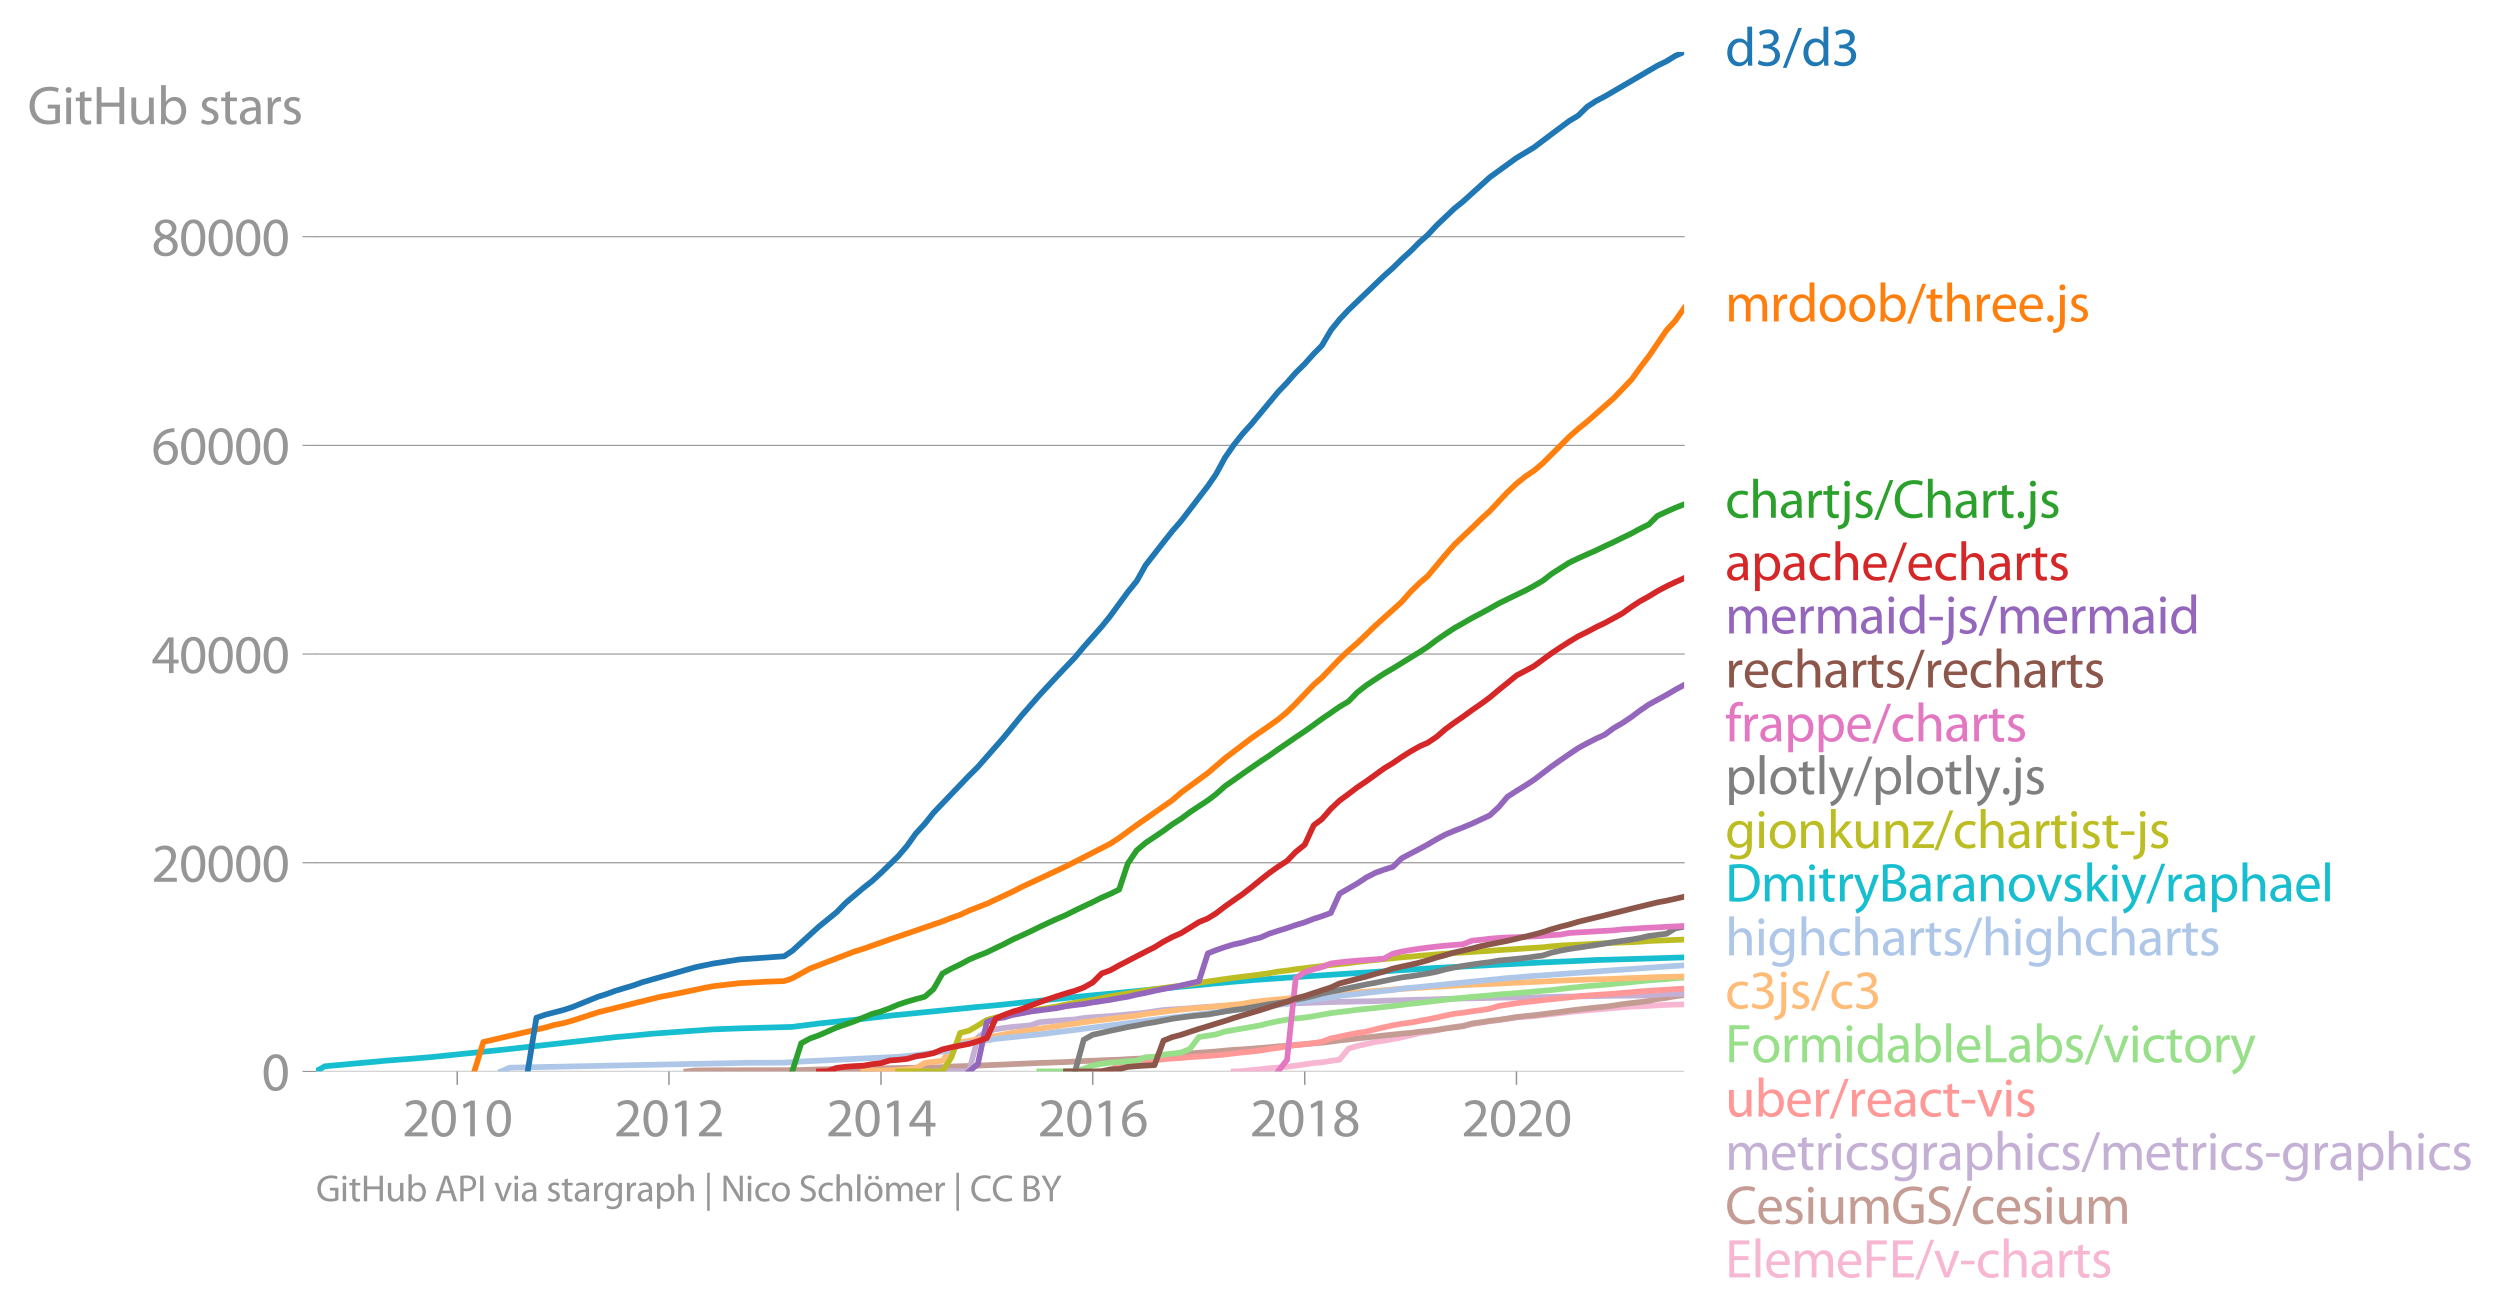 <svg xmlns:xlink="http://www.w3.org/1999/xlink" width="870.081" height="457.881" viewBox="0 0 652.56 343.41" xmlns="http://www.w3.org/2000/svg"><defs><style>*{stroke-linejoin:round;stroke-linecap:butt}</style></defs><g id="figure_1"><path d="M0 343.41h652.56V0H0v343.41z" style="fill:none" id="patch_1"/><g id="axes_1"><path d="M82.476 279.668h357.12V13.556H82.476v266.112z" style="fill:none" id="patch_2"/><g id="matplotlib.axis_1"><g id="xtick_1"><g id="line2d_1"><defs><path id="m90c7b25543" d="M0 0v3.5" style="stroke:#969696;stroke-width:.4"/></defs><use xlink:href="#m90c7b25543" x="119.347" y="279.668" style="fill:#969696;stroke:#969696;stroke-width:.4"/></g><g style="fill:#969696" transform="matrix(.14 0 0 -.14 104.983 296.608)" id="text_1"><defs><path id="MyriadPro-Regular-32" d="M2944 0v467H1075v13l333 307c877 845 1434 1466 1434 2234 0 595-378 1209-1274 1209-480 0-890-179-1178-422l180-397c192 160 505 352 883 352 621 0 825-390 825-813-6-627-486-1164-1548-2176L288 346V0h2656z" transform="scale(.016)"/><path id="MyriadPro-Regular-30" d="M1677 4230c-845 0-1447-768-1447-2163C243 691 794-70 1606-70c922 0 1447 780 1447 2195 0 1325-499 2105-1376 2105zm-32-435c582 0 845-672 845-1696 0-1062-276-1734-852-1734-512 0-844 614-844 1696 0 1133 358 1734 851 1734z" transform="scale(.016)"/><path id="MyriadPro-Regular-31" d="M1510 0h544v4160h-480l-908-486 108-429 724 390h12V0z" transform="scale(.016)"/></defs><use xlink:href="#MyriadPro-Regular-32"/><use xlink:href="#MyriadPro-Regular-30" x="51.3"/><use xlink:href="#MyriadPro-Regular-31" x="102.6"/><use xlink:href="#MyriadPro-Regular-30" x="153.9"/></g></g><g id="xtick_2"><use xlink:href="#m90c7b25543" x="174.614" y="279.668" style="fill:#969696;stroke:#969696;stroke-width:.4" id="line2d_2"/><g style="fill:#969696" transform="matrix(.14 0 0 -.14 160.251 296.608)" id="text_2"><use xlink:href="#MyriadPro-Regular-32"/><use xlink:href="#MyriadPro-Regular-30" x="51.3"/><use xlink:href="#MyriadPro-Regular-31" x="102.6"/><use xlink:href="#MyriadPro-Regular-32" x="153.9"/></g></g><g id="xtick_3"><use xlink:href="#m90c7b25543" x="229.958" y="279.668" style="fill:#969696;stroke:#969696;stroke-width:.4" id="line2d_3"/><g style="fill:#969696" transform="matrix(.14 0 0 -.14 215.595 296.608)" id="text_3"><defs><path id="MyriadPro-Regular-34" d="M2560 0v1133h582v441h-582v2586h-608L96 1504v-371h1933V0h531zM666 1574v13l1017 1415c115 192 218 371 346 614h19c-13-218-19-435-19-653V1574H666z" transform="scale(.016)"/></defs><use xlink:href="#MyriadPro-Regular-32"/><use xlink:href="#MyriadPro-Regular-30" x="51.3"/><use xlink:href="#MyriadPro-Regular-31" x="102.6"/><use xlink:href="#MyriadPro-Regular-34" x="153.9"/></g></g><g id="xtick_4"><use xlink:href="#m90c7b25543" x="285.225" y="279.668" style="fill:#969696;stroke:#969696;stroke-width:.4" id="line2d_4"/><g style="fill:#969696" transform="matrix(.14 0 0 -.14 270.862 296.608)" id="text_4"><defs><path id="MyriadPro-Regular-36" d="M2662 4224c-102 0-243-6-409-32-525-64-986-275-1331-614-410-410-704-1056-704-1876C218 621 800-70 1690-70c864 0 1382 704 1382 1465 0 813-518 1344-1254 1344-461 0-807-217-1005-480h-19c96 685 563 1331 1446 1479 160 25 307 32 422 25v461zM1690 365c-589 0-903 505-916 1190 0 103 26 186 64 250 154 301 468 512 807 512 518 0 857-359 857-954s-326-998-806-998h-6z" transform="scale(.016)"/></defs><use xlink:href="#MyriadPro-Regular-32"/><use xlink:href="#MyriadPro-Regular-30" x="51.3"/><use xlink:href="#MyriadPro-Regular-31" x="102.6"/><use xlink:href="#MyriadPro-Regular-36" x="153.9"/></g></g><g id="xtick_5"><use xlink:href="#m90c7b25543" x="340.569" y="279.668" style="fill:#969696;stroke:#969696;stroke-width:.4" id="line2d_5"/><g style="fill:#969696" transform="matrix(.14 0 0 -.14 326.206 296.608)" id="text_5"><defs><path id="MyriadPro-Regular-38" d="M1062 2170c-512-218-825-589-825-1114C237 448 762-70 1632-70c794 0 1414 486 1414 1209 0 506-320 871-838 1075v20c512 243 685 620 685 972 0 519-403 1024-1210 1024-729 0-1286-448-1286-1107 0-358 198-717 659-934l6-19zm583-1831c-531 0-851 371-832 794 0 397 262 717 749 857 563-160 915-403 915-908 0-423-327-743-832-743zm6 3488c506 0 704-345 704-678 0-378-275-634-633-755-480 128-794 352-794 768 0 358 256 665 723 665z" transform="scale(.016)"/></defs><use xlink:href="#MyriadPro-Regular-32"/><use xlink:href="#MyriadPro-Regular-30" x="51.3"/><use xlink:href="#MyriadPro-Regular-31" x="102.6"/><use xlink:href="#MyriadPro-Regular-38" x="153.9"/></g></g><g id="xtick_6"><use xlink:href="#m90c7b25543" x="395.836" y="279.668" style="fill:#969696;stroke:#969696;stroke-width:.4" id="line2d_6"/><g style="fill:#969696" transform="matrix(.14 0 0 -.14 381.473 296.608)" id="text_6"><use xlink:href="#MyriadPro-Regular-32"/><use xlink:href="#MyriadPro-Regular-30" x="51.3"/><use xlink:href="#MyriadPro-Regular-32" x="102.6"/><use xlink:href="#MyriadPro-Regular-30" x="153.9"/></g></g></g><g id="matplotlib.axis_2"><g id="ytick_1"><path d="M82.476 279.668h357.12" clip-path="url(#p03400a8643)" style="fill:none;stroke:#969696;stroke-width:.3;stroke-linecap:square" id="line2d_7"/><g id="line2d_8"><defs><path id="m9b022001b5" d="M0 0h-3.5" style="stroke:#969696;stroke-width:.3"/></defs><use xlink:href="#m9b022001b5" x="82.476" y="279.668" style="fill:#969696;stroke:#969696;stroke-width:.3"/></g><use xlink:href="#MyriadPro-Regular-30" style="fill:#969696" transform="matrix(.14 0 0 -.14 68.295 284.638)" id="text_7"/></g><g id="ytick_2"><path d="M82.476 225.195h357.12" clip-path="url(#p03400a8643)" style="fill:none;stroke:#969696;stroke-width:.3;stroke-linecap:square" id="line2d_9"/><use xlink:href="#m9b022001b5" x="82.476" y="225.195" style="fill:#969696;stroke:#969696;stroke-width:.3" id="line2d_10"/><g style="fill:#969696" transform="matrix(.14 0 0 -.14 39.568 230.165)" id="text_8"><use xlink:href="#MyriadPro-Regular-32"/><use xlink:href="#MyriadPro-Regular-30" x="51.3"/><use xlink:href="#MyriadPro-Regular-30" x="102.6"/><use xlink:href="#MyriadPro-Regular-30" x="153.9"/><use xlink:href="#MyriadPro-Regular-30" x="205.2"/></g></g><g id="ytick_3"><path d="M82.476 170.723h357.12" clip-path="url(#p03400a8643)" style="fill:none;stroke:#969696;stroke-width:.3;stroke-linecap:square" id="line2d_11"/><use xlink:href="#m9b022001b5" x="82.476" y="170.723" style="fill:#969696;stroke:#969696;stroke-width:.3" id="line2d_12"/><g style="fill:#969696" transform="matrix(.14 0 0 -.14 39.568 175.693)" id="text_9"><use xlink:href="#MyriadPro-Regular-34"/><use xlink:href="#MyriadPro-Regular-30" x="51.3"/><use xlink:href="#MyriadPro-Regular-30" x="102.6"/><use xlink:href="#MyriadPro-Regular-30" x="153.9"/><use xlink:href="#MyriadPro-Regular-30" x="205.2"/></g></g><g id="ytick_4"><path d="M82.476 116.25h357.12" clip-path="url(#p03400a8643)" style="fill:none;stroke:#969696;stroke-width:.3;stroke-linecap:square" id="line2d_13"/><use xlink:href="#m9b022001b5" x="82.476" y="116.25" style="fill:#969696;stroke:#969696;stroke-width:.3" id="line2d_14"/><g style="fill:#969696" transform="matrix(.14 0 0 -.14 39.568 121.22)" id="text_10"><use xlink:href="#MyriadPro-Regular-36"/><use xlink:href="#MyriadPro-Regular-30" x="51.3"/><use xlink:href="#MyriadPro-Regular-30" x="102.6"/><use xlink:href="#MyriadPro-Regular-30" x="153.9"/><use xlink:href="#MyriadPro-Regular-30" x="205.2"/></g></g><g id="ytick_5"><path d="M82.476 61.778h357.12" clip-path="url(#p03400a8643)" style="fill:none;stroke:#969696;stroke-width:.3;stroke-linecap:square" id="line2d_15"/><use xlink:href="#m9b022001b5" x="82.476" y="61.778" style="fill:#969696;stroke:#969696;stroke-width:.3" id="line2d_16"/><g style="fill:#969696" transform="matrix(.14 0 0 -.14 39.568 66.748)" id="text_11"><use xlink:href="#MyriadPro-Regular-38"/><use xlink:href="#MyriadPro-Regular-30" x="51.3"/><use xlink:href="#MyriadPro-Regular-30" x="102.6"/><use xlink:href="#MyriadPro-Regular-30" x="153.9"/><use xlink:href="#MyriadPro-Regular-30" x="205.2"/></g></g><g style="fill:#969696" transform="matrix(.14 0 0 -.14 7.2 32.395)" id="text_12"><defs><path id="MyriadPro-Regular-47" d="M3770 2266H2349v-448h877V531c-128-64-378-115-743-115-1005 0-1664 646-1664 1741 0 1081 685 1734 1735 1734 435 0 723-83 953-185l135 454c-186 90-576 198-1076 198-1446 0-2329-940-2336-2227 0-672 231-1248 602-1606 422-403 960-570 1613-570 582 0 1075 147 1325 237v2074z" transform="scale(.016)"/><path id="MyriadPro-Regular-69" d="M1030 0v3098H467V0h563zM749 4320c-205 0-352-154-352-352 0-192 141-346 339-346 224 0 365 154 358 346 0 198-134 352-345 352z" transform="scale(.016)"/><path id="MyriadPro-Regular-74" d="M595 3667v-569H115v-429h480V979c0-365 58-640 218-806C947 19 1158-70 1421-70c217 0 390 38 499 83l-26 422c-83-25-172-38-326-38-314 0-422 217-422 601v1671h806v429h-806v742l-551-173z" transform="scale(.016)"/><path id="MyriadPro-Regular-48" d="M486 4314V0h557v2022h2087V0h563v4314h-563V2509H1043v1805H486z" transform="scale(.016)"/><path id="MyriadPro-Regular-75" d="M3059 3098h-563V1197c0-103-19-205-51-288-103-250-365-512-743-512-512 0-691 397-691 985v1716H448V1286C448 198 1030-70 1517-70c550 0 877 326 1024 576h13l32-506h499c-19 243-26 525-26 845v2253z" transform="scale(.016)"/><path id="MyriadPro-Regular-62" d="M467 800c0-275-13-589-25-800h486l26 512h19c230-410 589-582 1037-582 691 0 1388 550 1388 1657 7 941-537 1581-1305 1581-499 0-858-224-1056-570h-13v1946H467V800zm557 998c0 90 19 167 32 231 115 429 474 691 858 691 601 0 921-531 921-1152 0-710-352-1190-941-1190-409 0-736 268-844 659-13 64-26 134-26 205v556z" transform="scale(.016)"/><path id="MyriadPro-Regular-73" d="M250 147C467 19 781-70 1120-70c736 0 1158 390 1158 934 0 461-275 730-812 934-404 154-589 269-589 525 0 231 185 423 518 423 288 0 512-103 634-180l141 410c-173 102-448 192-762 192-666 0-1069-410-1069-909 0-371 263-678 819-877 416-153 576-300 576-569 0-256-192-461-601-461-282 0-576 115-743 224L250 147z" transform="scale(.016)"/><path id="MyriadPro-Regular-61" d="M2643 1901c0 621-230 1267-1177 1267-391 0-762-109-1018-275l128-371c218 140 518 230 806 230 634 0 704-461 704-717v-64C890 1978 224 1568 224 819c0-448 320-889 947-889 442 0 775 217 947 460h20l44-390h512c-38 211-51 474-51 742v1159zm-544-858c0-57-13-121-32-179-89-262-345-518-749-518-288 0-531 172-531 537 0 602 698 711 1312 698v-538z" transform="scale(.016)"/><path id="MyriadPro-Regular-72" d="M467 0h557v1651c0 96 13 186 26 263 76 422 358 723 755 723 77 0 134-7 192-19v531c-51 13-96 19-160 19-378 0-717-262-858-678h-25l-20 608H442c19-288 25-602 25-967V0z" transform="scale(.016)"/></defs><use xlink:href="#MyriadPro-Regular-47"/><use xlink:href="#MyriadPro-Regular-69" x="64.6"/><use xlink:href="#MyriadPro-Regular-74" x="88"/><use xlink:href="#MyriadPro-Regular-48" x="121.1"/><use xlink:href="#MyriadPro-Regular-75" x="186.3"/><use xlink:href="#MyriadPro-Regular-62" x="241.4"/><use xlink:href="#MyriadPro-Regular-20" x="298.3"/><use xlink:href="#MyriadPro-Regular-73" x="319.5"/><use xlink:href="#MyriadPro-Regular-74" x="359.1"/><use xlink:href="#MyriadPro-Regular-61" x="392.2"/><use xlink:href="#MyriadPro-Regular-72" x="440.4"/><use xlink:href="#MyriadPro-Regular-73" x="473.1"/></g></g><path d="m322.02 279.668 2.347-.082 2.271-.275 2.347-.19 2.347-.292 2.271-.169 2.347-.218 2.272-.283 2.347-.338 2.347-.351 2.12-.177 2.347-.373 2.27-.327 2.348-2.876 2.271-.684 2.347-.52 2.347-.52 2.271-.352 2.347-.425 2.272-.44 2.347-.527 2.347-.585 2.12-.3 2.346-.422 2.272-.466 2.347-.422 2.27-.313 2.348-.403 2.347-.425 2.271-.33 2.347-.33 2.271-.334 2.347-.354 2.347-.177 2.196-.142 2.347-.272 2.271-.27 2.347-.261 2.271-.27 2.347-.223 2.347-.23 2.272-.203 2.347-.2 2.27-.19 2.348-.199 2.347-.177 2.12-.065 2.347-.133 2.271-.134 2.347-.123 2.271-.07 2.347-.068" clip-path="url(#p03400a8643)" style="fill:none;stroke:#f7b6d2;stroke-width:1.5;stroke-linecap:square" id="line2d_17"/><path d="m179.157 279.668 2.347-.245 2.271-.022 2.347-.022 2.271-.014 2.347-.002 2.347-.003 2.272-.005 2.347-.006h6.965l2.12-.014 2.347-.03 2.27-.073 2.348-.082 2.271-.051 2.347-.047 2.347-.03 2.271-.035 2.347-.055 2.272-.032 2.347-.041 2.347-.033 2.12-.035 2.346-.057 2.272-.025 2.347-.035 2.271-.052 2.347-.063 2.347-.166 2.271-.076 2.347-.08 2.272-.08 2.346-.107 2.347-.093 2.12-.09 2.347-.117 2.272-.09 2.347-.111 2.27-.087 2.348-.077 2.347-.095 2.271-.079 2.347-.125 2.271-.136 2.347-.068 2.347-.118 2.196-.087 2.347-.076 2.271-.144 2.347-.112 2.271-.12 2.347-.109 2.347-.114 2.272-.766 2.347-.152 2.27-.112 2.348-.185 2.347-.16 2.12-.164 2.347-.229 2.271-.193 2.347-.136 2.271-.172 2.347-.188 2.347-.19 2.271-.227 2.347-.166 2.272-.193 2.347-.226 2.347-.204 2.12-.161 2.347-.297 2.27-.308 2.348-.24 2.271-.275 2.347-.247 2.347-.262 2.271-.264 2.347-.223 2.272-.256 2.347-.186 2.347-.324 2.12-.201 2.346-.284 2.272-.365 2.347-.275 2.27-.31 2.348-.716 2.347-.303 2.271-.376 2.347-.253 2.271-.349 2.347-.378 2.347-.273 2.196-.204 2.347-.288 2.271-.3 2.347-.283 2.271-.327 2.347-.292 2.347-.27 2.272-.258 2.347-.22 2.27-.297 2.348-.368 2.347-.292 2.12-.231 2.347-.324 2.271-.488 2.347-.318 2.271-.404 2.347-.31" clip-path="url(#p03400a8643)" style="fill:none;stroke:#c49c94;stroke-width:1.5;stroke-linecap:square" id="line2d_18"/><path d="m239.043 279.668 2.347-.008 2.271-.003 2.347-.008 2.347-.047 2.271-.013 2.347-.014 2.272-8.756 2.346-1.73 2.347-.438 2.12-.335 2.347-.27 2.272-.201 2.347-.205 2.27-.806 2.348-.22 2.347-.175 2.271-.174 2.347-.164 2.271-.367 2.347-.215 2.347-.142 2.196-.16 2.347-.202 2.271-.232 2.347-.19 2.271-.276 2.347-.343 2.347-.327 2.272-.166 2.347-.133 2.27-.166 2.348-.205 2.347-.152 2.12-.117 2.347-.153 2.271-.095 2.347-.098 2.271-.12 2.347-.103 2.347-.071 2.271-.09 2.347-.044 2.272-.06 2.347-.068 2.347-.076 2.12-.079 2.347-.084 2.27-.055 2.348-.035 2.271-.063 2.347-.044 2.347-.04 2.271-.11 2.347-.076 2.272-.043 2.347-.096 2.347-.062 2.12-.038 2.346-.074 2.272-.098 2.347-.057 2.27-.055 2.348-.038 2.347-.043 2.271-.05 2.347-.06 2.271-.04 2.347-.022 2.347-.022 2.196-.021 2.347-.044 2.271-.07 2.347-.06 2.271-.025 2.347-.036 2.347-.043 2.272-.03 2.347-.052 2.27-.044 2.348-.021 2.347-.028 2.12-.021 2.347-.044 2.271-.177 2.347-.147 2.271-.02 2.347-.026" clip-path="url(#p03400a8643)" style="fill:none;stroke:#c5b0d5;stroke-width:1.5;stroke-linecap:square" id="line2d_19"/><g style="fill:#1f77b4" transform="matrix(.14 0 0 -.14 450.31 17.14)" id="text_13"><defs><path id="MyriadPro-Regular-64" d="M2579 4544V2694h-13c-140 250-460 474-934 474-755 0-1395-634-1389-1664C243 563 819-70 1568-70c506 0 883 262 1056 608h13l25-538h506c-19 211-26 525-26 800v3744h-563zm0-3245c0-89-6-166-25-243-103-422-448-672-826-672-608 0-915 518-915 1146 0 684 345 1196 928 1196 422 0 729-294 813-652 19-71 25-167 25-237v-538z" transform="scale(.016)"/><path id="MyriadPro-Regular-33" d="M269 211C474 77 883-70 1350-70c999 0 1517 582 1517 1248 0 582-416 966-928 1068v13c512 186 768 551 768 979 0 506-371 992-1190 992-448 0-871-160-1088-320l147-409c179 128 499 275 832 275 518 0 730-294 730-627 0-493-519-704-928-704H896v-423h314c544 0 1068-249 1075-832 6-345-218-806-941-806-390 0-762 160-922 262L269 211z" transform="scale(.016)"/><path id="MyriadPro-Regular-2f" d="m422-256 1792 4640h-435L-6-256h428z" transform="scale(.016)"/></defs><use xlink:href="#MyriadPro-Regular-64"/><use xlink:href="#MyriadPro-Regular-33" x="56.4"/><use xlink:href="#MyriadPro-Regular-2f" x="107.7"/><use xlink:href="#MyriadPro-Regular-64" x="142"/><use xlink:href="#MyriadPro-Regular-33" x="198.4"/></g><g style="fill:#ff7f0e" transform="matrix(.14 0 0 -.14 450.31 83.906)" id="text_14"><defs><path id="MyriadPro-Regular-6d" d="M467 0h551v1869c0 96 12 192 44 275 90 282 346 563 698 563 429 0 646-358 646-851V0h551v1914c0 102 19 204 45 281 96 275 345 512 665 512 455 0 672-358 672-953V0h551v1824c0 1075-608 1344-1018 1344-294 0-499-77-685-218-128-96-249-230-345-403h-13c-135 365-455 621-877 621-512 0-800-275-973-570h-19l-26 500H442c19-256 25-519 25-839V0z" transform="scale(.016)"/><path id="MyriadPro-Regular-6f" d="M1779 3168c-857 0-1536-608-1536-1645C243 544 890-70 1728-70c749 0 1542 499 1542 1644 0 948-601 1594-1491 1594zm-13-422c666 0 928-666 928-1191 0-697-403-1203-940-1203-551 0-941 512-941 1190 0 589 288 1204 953 1204z" transform="scale(.016)"/><path id="MyriadPro-Regular-68" d="M467 0h563v1869c0 109 7 192 39 269 102 307 390 563 755 563 531 0 717-423 717-922V0h563v1843c0 1069-666 1325-1082 1325-211 0-409-64-576-160-172-96-313-237-403-397h-13v1933H467V0z" transform="scale(.016)"/><path id="MyriadPro-Regular-65" d="M2957 1446c6 58 19 148 19 263 0 569-269 1459-1280 1459-902 0-1453-736-1453-1670C243 563 813-70 1766-70c493 0 832 108 1031 198l-96 403c-211-89-455-160-858-160-563 0-1049 314-1062 1075h2176zM787 1850c45 390 295 915 864 915 634 0 787-557 781-915H787z" transform="scale(.016)"/><path id="MyriadPro-Regular-2e" d="M710-70c237 0 384 172 384 403 0 237-153 403-377 403S333 570 333 333c0-231 153-403 371-403h6z" transform="scale(.016)"/><path id="MyriadPro-Regular-6a" d="M-230-1350c300 0 710 102 960 352 275 281 371 672 371 1273v2823H538V493c0-743-58-992-212-1165C192-819-32-890-288-909l58-441zM826 4320c-212 0-359-154-359-352 0-186 135-346 346-346 224 0 358 160 352 346 0 198-135 352-339 352z" transform="scale(.016)"/></defs><use xlink:href="#MyriadPro-Regular-6d"/><use xlink:href="#MyriadPro-Regular-72" x="83.4"/><use xlink:href="#MyriadPro-Regular-64" x="116.1"/><use xlink:href="#MyriadPro-Regular-6f" x="172.5"/><use xlink:href="#MyriadPro-Regular-6f" x="227.4"/><use xlink:href="#MyriadPro-Regular-62" x="282.3"/><use xlink:href="#MyriadPro-Regular-2f" x="339.2"/><use xlink:href="#MyriadPro-Regular-74" x="373.5"/><use xlink:href="#MyriadPro-Regular-68" x="406.6"/><use xlink:href="#MyriadPro-Regular-72" x="462.1"/><use xlink:href="#MyriadPro-Regular-65" x="494.8"/><use xlink:href="#MyriadPro-Regular-65" x="544.9"/><use xlink:href="#MyriadPro-Regular-2e" x="595"/><use xlink:href="#MyriadPro-Regular-6a" x="615.7"/><use xlink:href="#MyriadPro-Regular-73" x="640"/></g><g style="fill:#2ca02c" transform="matrix(.14 0 0 -.14 450.31 135.138)" id="text_15"><defs><path id="MyriadPro-Regular-63" d="M2579 538c-160-71-371-154-691-154-614 0-1075 442-1075 1158 0 647 384 1172 1094 1172 307 0 519-71 653-148l128 436c-154 76-448 160-781 160-1011 0-1664-692-1664-1645C243 570 851-70 1786-70c416 0 742 108 889 185l-96 423z" transform="scale(.016)"/><path id="MyriadPro-Regular-43" d="M3386 582c-224-108-570-179-909-179-1050 0-1658 679-1658 1735 0 1132 672 1779 1683 1779 359 0 660-77 871-179l134 454c-147 77-486 192-1024 192-1337 0-2253-915-2253-2266C230 704 1146-70 2362-70c524 0 934 108 1139 211l-115 441z" transform="scale(.016)"/></defs><use xlink:href="#MyriadPro-Regular-63"/><use xlink:href="#MyriadPro-Regular-68" x="44.8"/><use xlink:href="#MyriadPro-Regular-61" x="100.3"/><use xlink:href="#MyriadPro-Regular-72" x="148.5"/><use xlink:href="#MyriadPro-Regular-74" x="181.2"/><use xlink:href="#MyriadPro-Regular-6a" x="214.3"/><use xlink:href="#MyriadPro-Regular-73" x="238.6"/><use xlink:href="#MyriadPro-Regular-2f" x="278.2"/><use xlink:href="#MyriadPro-Regular-43" x="312.5"/><use xlink:href="#MyriadPro-Regular-68" x="370.5"/><use xlink:href="#MyriadPro-Regular-61" x="426"/><use xlink:href="#MyriadPro-Regular-72" x="474.2"/><use xlink:href="#MyriadPro-Regular-74" x="506.9"/><use xlink:href="#MyriadPro-Regular-2e" x="540"/><use xlink:href="#MyriadPro-Regular-6a" x="560.7"/><use xlink:href="#MyriadPro-Regular-73" x="585"/></g><g style="fill:#d62728" transform="matrix(.14 0 0 -.14 450.31 151.439)" id="text_16"><defs><path id="MyriadPro-Regular-70" d="M467-1267h557V416h13c185-307 544-486 953-486 730 0 1408 550 1408 1664 0 940-563 1574-1312 1574-505 0-870-224-1100-602h-13l-26 532H442c12-295 25-615 25-1012v-3353zm557 3059c0 77 19 160 38 230 109 423 468 698 852 698 595 0 921-531 921-1152 0-710-345-1197-941-1197-403 0-742 269-844 659-13 71-26 148-26 231v531z" transform="scale(.016)"/></defs><use xlink:href="#MyriadPro-Regular-61"/><use xlink:href="#MyriadPro-Regular-70" x="48.2"/><use xlink:href="#MyriadPro-Regular-61" x="105.1"/><use xlink:href="#MyriadPro-Regular-63" x="153.3"/><use xlink:href="#MyriadPro-Regular-68" x="198.1"/><use xlink:href="#MyriadPro-Regular-65" x="253.6"/><use xlink:href="#MyriadPro-Regular-2f" x="303.7"/><use xlink:href="#MyriadPro-Regular-65" x="338"/><use xlink:href="#MyriadPro-Regular-63" x="388.1"/><use xlink:href="#MyriadPro-Regular-68" x="432.9"/><use xlink:href="#MyriadPro-Regular-61" x="488.4"/><use xlink:href="#MyriadPro-Regular-72" x="536.6"/><use xlink:href="#MyriadPro-Regular-74" x="569.3"/><use xlink:href="#MyriadPro-Regular-73" x="602.4"/></g><g style="fill:#9467bd" transform="matrix(.14 0 0 -.14 450.31 165.348)" id="text_17"><defs><path id="MyriadPro-Regular-2d" d="M192 1939v-416h1581v416H192z" transform="scale(.016)"/></defs><use xlink:href="#MyriadPro-Regular-6d"/><use xlink:href="#MyriadPro-Regular-65" x="83.4"/><use xlink:href="#MyriadPro-Regular-72" x="133.5"/><use xlink:href="#MyriadPro-Regular-6d" x="166.2"/><use xlink:href="#MyriadPro-Regular-61" x="249.6"/><use xlink:href="#MyriadPro-Regular-69" x="297.8"/><use xlink:href="#MyriadPro-Regular-64" x="321.2"/><use xlink:href="#MyriadPro-Regular-2d" x="377.6"/><use xlink:href="#MyriadPro-Regular-6a" x="408.3"/><use xlink:href="#MyriadPro-Regular-73" x="432.6"/><use xlink:href="#MyriadPro-Regular-2f" x="472.2"/><use xlink:href="#MyriadPro-Regular-6d" x="506.5"/><use xlink:href="#MyriadPro-Regular-65" x="589.9"/><use xlink:href="#MyriadPro-Regular-72" x="640"/><use xlink:href="#MyriadPro-Regular-6d" x="672.7"/><use xlink:href="#MyriadPro-Regular-61" x="756.1"/><use xlink:href="#MyriadPro-Regular-69" x="804.3"/><use xlink:href="#MyriadPro-Regular-64" x="827.7"/></g><g style="fill:#8c564b" transform="matrix(.14 0 0 -.14 450.31 179.439)" id="text_18"><use xlink:href="#MyriadPro-Regular-72"/><use xlink:href="#MyriadPro-Regular-65" x="32.7"/><use xlink:href="#MyriadPro-Regular-63" x="82.8"/><use xlink:href="#MyriadPro-Regular-68" x="127.6"/><use xlink:href="#MyriadPro-Regular-61" x="183.1"/><use xlink:href="#MyriadPro-Regular-72" x="231.3"/><use xlink:href="#MyriadPro-Regular-74" x="264"/><use xlink:href="#MyriadPro-Regular-73" x="297.1"/><use xlink:href="#MyriadPro-Regular-2f" x="336.7"/><use xlink:href="#MyriadPro-Regular-72" x="371"/><use xlink:href="#MyriadPro-Regular-65" x="403.7"/><use xlink:href="#MyriadPro-Regular-63" x="453.8"/><use xlink:href="#MyriadPro-Regular-68" x="498.6"/><use xlink:href="#MyriadPro-Regular-61" x="554.1"/><use xlink:href="#MyriadPro-Regular-72" x="602.3"/><use xlink:href="#MyriadPro-Regular-74" x="635"/><use xlink:href="#MyriadPro-Regular-73" x="668.1"/></g><g style="fill:#e377c2" transform="matrix(.14 0 0 -.14 450.31 193.515)" id="text_19"><defs><path id="MyriadPro-Regular-66" d="M1082 0v2669h748v429h-748v166c0 474 121 896 601 896 160 0 275-32 359-70l76 435c-108 45-281 89-480 89-262 0-544-83-755-288-262-249-358-646-358-1081v-147H90v-429h435V0h557z" transform="scale(.016)"/></defs><use xlink:href="#MyriadPro-Regular-66"/><use xlink:href="#MyriadPro-Regular-72" x="29.2"/><use xlink:href="#MyriadPro-Regular-61" x="61.9"/><use xlink:href="#MyriadPro-Regular-70" x="110.1"/><use xlink:href="#MyriadPro-Regular-70" x="167"/><use xlink:href="#MyriadPro-Regular-65" x="223.9"/><use xlink:href="#MyriadPro-Regular-2f" x="274"/><use xlink:href="#MyriadPro-Regular-63" x="308.3"/><use xlink:href="#MyriadPro-Regular-68" x="353.1"/><use xlink:href="#MyriadPro-Regular-61" x="408.6"/><use xlink:href="#MyriadPro-Regular-72" x="456.8"/><use xlink:href="#MyriadPro-Regular-74" x="489.5"/><use xlink:href="#MyriadPro-Regular-73" x="522.6"/></g><g style="fill:#7f7f7f" transform="matrix(.14 0 0 -.14 450.31 207.278)" id="text_20"><defs><path id="MyriadPro-Regular-6c" d="M467 0h563v4544H467V0z" transform="scale(.016)"/><path id="MyriadPro-Regular-79" d="M58 3098 1203 243c26-70 39-115 39-147s-20-77-45-134c-128-288-320-506-474-628-166-140-352-230-493-275l141-473c141 25 416 121 691 364 384 333 660 877 1063 1940l845 2208h-596l-614-1818c-77-224-141-461-198-646h-13c-51 185-128 428-199 633L672 3098H58z" transform="scale(.016)"/></defs><use xlink:href="#MyriadPro-Regular-70"/><use xlink:href="#MyriadPro-Regular-6c" x="56.9"/><use xlink:href="#MyriadPro-Regular-6f" x="80.5"/><use xlink:href="#MyriadPro-Regular-74" x="135.4"/><use xlink:href="#MyriadPro-Regular-6c" x="168.5"/><use xlink:href="#MyriadPro-Regular-79" x="192.1"/><use xlink:href="#MyriadPro-Regular-2f" x="239.2"/><use xlink:href="#MyriadPro-Regular-70" x="273.5"/><use xlink:href="#MyriadPro-Regular-6c" x="330.4"/><use xlink:href="#MyriadPro-Regular-6f" x="354"/><use xlink:href="#MyriadPro-Regular-74" x="408.9"/><use xlink:href="#MyriadPro-Regular-6c" x="442"/><use xlink:href="#MyriadPro-Regular-79" x="465.6"/><use xlink:href="#MyriadPro-Regular-2e" x="512.7"/><use xlink:href="#MyriadPro-Regular-6a" x="533.4"/><use xlink:href="#MyriadPro-Regular-73" x="557.7"/></g><g style="fill:#bcbd22" transform="matrix(.14 0 0 -.14 450.31 221.348)" id="text_21"><defs><path id="MyriadPro-Regular-67" d="M3110 2246c0 378 13 628 26 852h-493l-25-468h-13c-135 256-429 538-967 538-710 0-1395-595-1395-1645C243 666 794 13 1562 13c480 0 812 230 985 518h13V186c0-781-422-1082-998-1082-384 0-704 115-909 243l-141-429c250-166 659-256 1030-256 391 0 826 90 1127 372 301 268 441 704 441 1414v1798zm-556-928c0-96-13-204-45-300-122-359-435-576-781-576-608 0-915 505-915 1113 0 717 384 1171 921 1171 410 0 685-268 788-595 25-77 32-160 32-256v-557z" transform="scale(.016)"/><path id="MyriadPro-Regular-6e" d="M467 0h563v1862c0 96 13 192 39 263 96 313 384 576 755 576 531 0 717-416 717-915V0h563v1850c0 1062-666 1318-1094 1318-512 0-871-288-1024-582h-13l-32 512H442c19-256 25-519 25-839V0z" transform="scale(.016)"/><path id="MyriadPro-Regular-6b" d="M1024 4544H467V0h557v1165l288 320L2381 0h685L1702 1824l1197 1274h-678l-909-1069c-90-109-198-243-275-352h-13v2867z" transform="scale(.016)"/><path id="MyriadPro-Regular-7a" d="M115 0h2515v448H819v13c141 160 269 313 397 486l1382 1799 7 352H243v-455h1677v-13c-141-166-269-313-403-480L115 326V0z" transform="scale(.016)"/></defs><use xlink:href="#MyriadPro-Regular-67"/><use xlink:href="#MyriadPro-Regular-69" x="55.9"/><use xlink:href="#MyriadPro-Regular-6f" x="79.3"/><use xlink:href="#MyriadPro-Regular-6e" x="134.2"/><use xlink:href="#MyriadPro-Regular-6b" x="189.7"/><use xlink:href="#MyriadPro-Regular-75" x="236.6"/><use xlink:href="#MyriadPro-Regular-6e" x="291.7"/><use xlink:href="#MyriadPro-Regular-7a" x="347.2"/><use xlink:href="#MyriadPro-Regular-2f" x="390"/><use xlink:href="#MyriadPro-Regular-63" x="424.3"/><use xlink:href="#MyriadPro-Regular-68" x="469.1"/><use xlink:href="#MyriadPro-Regular-61" x="524.6"/><use xlink:href="#MyriadPro-Regular-72" x="572.8"/><use xlink:href="#MyriadPro-Regular-74" x="605.5"/><use xlink:href="#MyriadPro-Regular-69" x="638.6"/><use xlink:href="#MyriadPro-Regular-73" x="662"/><use xlink:href="#MyriadPro-Regular-74" x="701.6"/><use xlink:href="#MyriadPro-Regular-2d" x="734.7"/><use xlink:href="#MyriadPro-Regular-6a" x="765.4"/><use xlink:href="#MyriadPro-Regular-73" x="789.7"/></g><g style="fill:#17becf" transform="matrix(.14 0 0 -.14 450.31 235.278)" id="text_22"><defs><path id="MyriadPro-Regular-44" d="M486 13c282-32 615-51 1012-51 838 0 1504 217 1907 620 403 397 621 973 621 1677 0 698-224 1197-608 1549-378 352-948 538-1748 538-441 0-844-39-1184-90V13zm557 3833c147 32 365 58 653 58 1178 0 1754-646 1747-1664 0-1165-646-1830-1837-1830-217 0-422 6-563 32v3404z" transform="scale(.016)"/><path id="MyriadPro-Regular-42" d="M486 13c186-26 480-51 864-51 704 0 1191 128 1492 403 217 211 364 493 364 864 0 640-480 979-889 1081v13c454 167 729 531 729 947 0 340-134 596-358 762-269 218-627 314-1184 314-390 0-774-39-1018-90V13zm557 3865c90 20 237 39 493 39 563 0 947-199 947-704 0-416-345-723-934-723h-506v1388zm0-1811h461c608 0 1114-243 1114-832 0-627-532-838-1108-838-198 0-358 6-467 25v1645z" transform="scale(.016)"/><path id="MyriadPro-Regular-76" d="M83 3098 1261 0h537l1216 3098h-588l-602-1741c-102-282-192-538-262-794h-20c-64 256-147 512-249 794L685 3098H83z" transform="scale(.016)"/></defs><use xlink:href="#MyriadPro-Regular-44"/><use xlink:href="#MyriadPro-Regular-6d" x="66.6"/><use xlink:href="#MyriadPro-Regular-69" x="150"/><use xlink:href="#MyriadPro-Regular-74" x="173.4"/><use xlink:href="#MyriadPro-Regular-72" x="206.5"/><use xlink:href="#MyriadPro-Regular-79" x="239.2"/><use xlink:href="#MyriadPro-Regular-42" x="286.3"/><use xlink:href="#MyriadPro-Regular-61" x="340.5"/><use xlink:href="#MyriadPro-Regular-72" x="388.7"/><use xlink:href="#MyriadPro-Regular-61" x="421.4"/><use xlink:href="#MyriadPro-Regular-6e" x="469.6"/><use xlink:href="#MyriadPro-Regular-6f" x="525.1"/><use xlink:href="#MyriadPro-Regular-76" x="580"/><use xlink:href="#MyriadPro-Regular-73" x="628.1"/><use xlink:href="#MyriadPro-Regular-6b" x="667.7"/><use xlink:href="#MyriadPro-Regular-69" x="714.6"/><use xlink:href="#MyriadPro-Regular-79" x="738"/><use xlink:href="#MyriadPro-Regular-2f" x="785.1"/><use xlink:href="#MyriadPro-Regular-72" x="819.4"/><use xlink:href="#MyriadPro-Regular-61" x="852.1"/><use xlink:href="#MyriadPro-Regular-70" x="900.3"/><use xlink:href="#MyriadPro-Regular-68" x="957.2"/><use xlink:href="#MyriadPro-Regular-61" x="1012.7"/><use xlink:href="#MyriadPro-Regular-65" x="1060.9"/><use xlink:href="#MyriadPro-Regular-6c" x="1111"/></g><g style="fill:#aec7e8" transform="matrix(.14 0 0 -.14 450.31 249.361)" id="text_23"><use xlink:href="#MyriadPro-Regular-68"/><use xlink:href="#MyriadPro-Regular-69" x="55.5"/><use xlink:href="#MyriadPro-Regular-67" x="78.9"/><use xlink:href="#MyriadPro-Regular-68" x="134.8"/><use xlink:href="#MyriadPro-Regular-63" x="190.3"/><use xlink:href="#MyriadPro-Regular-68" x="235.1"/><use xlink:href="#MyriadPro-Regular-61" x="290.6"/><use xlink:href="#MyriadPro-Regular-72" x="338.8"/><use xlink:href="#MyriadPro-Regular-74" x="371.5"/><use xlink:href="#MyriadPro-Regular-73" x="404.6"/><use xlink:href="#MyriadPro-Regular-2f" x="444.2"/><use xlink:href="#MyriadPro-Regular-68" x="478.5"/><use xlink:href="#MyriadPro-Regular-69" x="534"/><use xlink:href="#MyriadPro-Regular-67" x="557.4"/><use xlink:href="#MyriadPro-Regular-68" x="613.3"/><use xlink:href="#MyriadPro-Regular-63" x="668.8"/><use xlink:href="#MyriadPro-Regular-68" x="713.6"/><use xlink:href="#MyriadPro-Regular-61" x="769.1"/><use xlink:href="#MyriadPro-Regular-72" x="817.3"/><use xlink:href="#MyriadPro-Regular-74" x="850"/><use xlink:href="#MyriadPro-Regular-73" x="883.1"/></g><g style="fill:#ffbb78" transform="matrix(.14 0 0 -.14 450.31 263.257)" id="text_24"><use xlink:href="#MyriadPro-Regular-63"/><use xlink:href="#MyriadPro-Regular-33" x="44.8"/><use xlink:href="#MyriadPro-Regular-6a" x="96.1"/><use xlink:href="#MyriadPro-Regular-73" x="120.4"/><use xlink:href="#MyriadPro-Regular-2f" x="160"/><use xlink:href="#MyriadPro-Regular-63" x="194.3"/><use xlink:href="#MyriadPro-Regular-33" x="239.1"/></g><g style="fill:#98df8a" transform="matrix(.14 0 0 -.14 450.31 277.278)" id="text_25"><defs><path id="MyriadPro-Regular-46" d="M486 0h557v1952h1632v461H1043v1433h1767v468H486V0z" transform="scale(.016)"/><path id="MyriadPro-Regular-4c" d="M486 0h2400v467H1043v3847H486V0z" transform="scale(.016)"/></defs><use xlink:href="#MyriadPro-Regular-46"/><use xlink:href="#MyriadPro-Regular-6f" x="48.7"/><use xlink:href="#MyriadPro-Regular-72" x="103.6"/><use xlink:href="#MyriadPro-Regular-6d" x="136.3"/><use xlink:href="#MyriadPro-Regular-69" x="219.7"/><use xlink:href="#MyriadPro-Regular-64" x="243.1"/><use xlink:href="#MyriadPro-Regular-61" x="299.5"/><use xlink:href="#MyriadPro-Regular-62" x="347.7"/><use xlink:href="#MyriadPro-Regular-6c" x="404.6"/><use xlink:href="#MyriadPro-Regular-65" x="428.2"/><use xlink:href="#MyriadPro-Regular-4c" x="478.3"/><use xlink:href="#MyriadPro-Regular-61" x="525.5"/><use xlink:href="#MyriadPro-Regular-62" x="573.7"/><use xlink:href="#MyriadPro-Regular-73" x="630.6"/><use xlink:href="#MyriadPro-Regular-2f" x="670.2"/><use xlink:href="#MyriadPro-Regular-76" x="704.5"/><use xlink:href="#MyriadPro-Regular-69" x="752.6"/><use xlink:href="#MyriadPro-Regular-63" x="776"/><use xlink:href="#MyriadPro-Regular-74" x="820.8"/><use xlink:href="#MyriadPro-Regular-6f" x="853.9"/><use xlink:href="#MyriadPro-Regular-72" x="908.8"/><use xlink:href="#MyriadPro-Regular-79" x="941.5"/></g><g style="fill:#ff9896" transform="matrix(.14 0 0 -.14 450.31 291.439)" id="text_26"><use xlink:href="#MyriadPro-Regular-75"/><use xlink:href="#MyriadPro-Regular-62" x="55.1"/><use xlink:href="#MyriadPro-Regular-65" x="112"/><use xlink:href="#MyriadPro-Regular-72" x="162.1"/><use xlink:href="#MyriadPro-Regular-2f" x="194.8"/><use xlink:href="#MyriadPro-Regular-72" x="229.1"/><use xlink:href="#MyriadPro-Regular-65" x="261.8"/><use xlink:href="#MyriadPro-Regular-61" x="311.9"/><use xlink:href="#MyriadPro-Regular-63" x="360.1"/><use xlink:href="#MyriadPro-Regular-74" x="404.9"/><use xlink:href="#MyriadPro-Regular-2d" x="438"/><use xlink:href="#MyriadPro-Regular-76" x="468.7"/><use xlink:href="#MyriadPro-Regular-69" x="516.8"/><use xlink:href="#MyriadPro-Regular-73" x="540.2"/></g><g style="fill:#c5b0d5" transform="matrix(.14 0 0 -.14 450.31 305.361)" id="text_27"><use xlink:href="#MyriadPro-Regular-6d"/><use xlink:href="#MyriadPro-Regular-65" x="83.4"/><use xlink:href="#MyriadPro-Regular-74" x="133.5"/><use xlink:href="#MyriadPro-Regular-72" x="166.6"/><use xlink:href="#MyriadPro-Regular-69" x="199.3"/><use xlink:href="#MyriadPro-Regular-63" x="222.7"/><use xlink:href="#MyriadPro-Regular-73" x="267.5"/><use xlink:href="#MyriadPro-Regular-67" x="307.1"/><use xlink:href="#MyriadPro-Regular-72" x="363"/><use xlink:href="#MyriadPro-Regular-61" x="395.7"/><use xlink:href="#MyriadPro-Regular-70" x="443.9"/><use xlink:href="#MyriadPro-Regular-68" x="500.8"/><use xlink:href="#MyriadPro-Regular-69" x="556.3"/><use xlink:href="#MyriadPro-Regular-63" x="579.7"/><use xlink:href="#MyriadPro-Regular-73" x="624.5"/><use xlink:href="#MyriadPro-Regular-2f" x="664.1"/><use xlink:href="#MyriadPro-Regular-6d" x="698.4"/><use xlink:href="#MyriadPro-Regular-65" x="781.8"/><use xlink:href="#MyriadPro-Regular-74" x="831.9"/><use xlink:href="#MyriadPro-Regular-72" x="865"/><use xlink:href="#MyriadPro-Regular-69" x="897.7"/><use xlink:href="#MyriadPro-Regular-63" x="921.1"/><use xlink:href="#MyriadPro-Regular-73" x="965.9"/><use xlink:href="#MyriadPro-Regular-2d" x="1005.5"/><use xlink:href="#MyriadPro-Regular-67" x="1036.2"/><use xlink:href="#MyriadPro-Regular-72" x="1092.1"/><use xlink:href="#MyriadPro-Regular-61" x="1124.8"/><use xlink:href="#MyriadPro-Regular-70" x="1173"/><use xlink:href="#MyriadPro-Regular-68" x="1229.9"/><use xlink:href="#MyriadPro-Regular-69" x="1285.4"/><use xlink:href="#MyriadPro-Regular-63" x="1308.8"/><use xlink:href="#MyriadPro-Regular-73" x="1353.6"/></g><g style="fill:#c49c94" transform="matrix(.14 0 0 -.14 450.31 319.439)" id="text_28"><defs><path id="MyriadPro-Regular-53" d="M269 211C499 58 954-70 1370-70c1017 0 1510 582 1510 1248 0 633-371 985-1101 1267-595 230-857 429-857 832 0 294 224 646 812 646 391 0 679-128 820-205l153 455c-192 109-512 211-953 211-839 0-1396-499-1396-1171 0-608 436-973 1140-1223 582-224 812-454 812-857 0-435-332-736-902-736-384 0-749 128-998 281L269 211z" transform="scale(.016)"/></defs><use xlink:href="#MyriadPro-Regular-43"/><use xlink:href="#MyriadPro-Regular-65" x="58"/><use xlink:href="#MyriadPro-Regular-73" x="108.1"/><use xlink:href="#MyriadPro-Regular-69" x="147.7"/><use xlink:href="#MyriadPro-Regular-75" x="171.1"/><use xlink:href="#MyriadPro-Regular-6d" x="226.2"/><use xlink:href="#MyriadPro-Regular-47" x="309.6"/><use xlink:href="#MyriadPro-Regular-53" x="374.2"/><use xlink:href="#MyriadPro-Regular-2f" x="423.5"/><use xlink:href="#MyriadPro-Regular-63" x="457.8"/><use xlink:href="#MyriadPro-Regular-65" x="502.6"/><use xlink:href="#MyriadPro-Regular-73" x="552.7"/><use xlink:href="#MyriadPro-Regular-69" x="592.3"/><use xlink:href="#MyriadPro-Regular-75" x="615.7"/><use xlink:href="#MyriadPro-Regular-6d" x="670.8"/></g><g style="fill:#f7b6d2" transform="matrix(.14 0 0 -.14 450.31 333.439)" id="text_29"><defs><path id="MyriadPro-Regular-45" d="M2720 2483H1043v1363h1773v468H486V0h2426v467H1043v1555h1677v461z" transform="scale(.016)"/></defs><use xlink:href="#MyriadPro-Regular-45"/><use xlink:href="#MyriadPro-Regular-6c" x="49.2"/><use xlink:href="#MyriadPro-Regular-65" x="72.8"/><use xlink:href="#MyriadPro-Regular-6d" x="122.9"/><use xlink:href="#MyriadPro-Regular-65" x="206.3"/><use xlink:href="#MyriadPro-Regular-46" x="256.4"/><use xlink:href="#MyriadPro-Regular-45" x="305.1"/><use xlink:href="#MyriadPro-Regular-2f" x="354.3"/><use xlink:href="#MyriadPro-Regular-76" x="388.6"/><use xlink:href="#MyriadPro-Regular-2d" x="436.7"/><use xlink:href="#MyriadPro-Regular-63" x="467.4"/><use xlink:href="#MyriadPro-Regular-68" x="512.2"/><use xlink:href="#MyriadPro-Regular-61" x="567.7"/><use xlink:href="#MyriadPro-Regular-72" x="615.9"/><use xlink:href="#MyriadPro-Regular-74" x="648.6"/><use xlink:href="#MyriadPro-Regular-73" x="681.7"/></g><g style="fill:#969696" transform="matrix(.097 0 0 -.097 82.476 313.566)" id="text_30"><defs><path id="MyriadPro-Regular-41" d="M2714 1357 3174 0h596L2298 4314h-672L160 0h576l448 1357h1530zm-1415 435 423 1248c83 262 153 525 217 781h13c64-250 128-506 224-787l422-1242H1299z" transform="scale(.016)"/><path id="MyriadPro-Regular-50" d="M486 0h557v1728c128-32 282-38 448-38 544 0 1024 160 1319 473 217 224 332 531 332 922 0 384-140 697-377 902-256 231-659 359-1210 359-448 0-800-39-1069-84V0zm557 3859c96 26 282 45 525 45 614 0 1018-275 1018-845 0-595-410-921-1082-921-186 0-339 12-461 44v1677z" transform="scale(.016)"/><path id="MyriadPro-Regular-49" d="M486 4314V0h557v4314H486z" transform="scale(.016)"/><path id="MyriadPro-Regular-7c" d="M550 4800v-6400h429v6400H550z" transform="scale(.016)"/><path id="MyriadPro-Regular-4e" d="M1011 0v1843c0 717-13 1235-45 1779l20 7c217-467 505-960 806-1440L3162 0h563v4314h-525V2509c0-672 13-1197 64-1773l-13-6c-205 441-454 896-774 1401L1094 4314H486V0h525z" transform="scale(.016)"/><path id="MyriadPro-Regular-f6" d="M1165 3648c185 0 313 154 313 326 0 186-134 327-313 327s-327-147-327-327c0-172 135-326 320-326h7zm1184 0c185 0 313 154 313 326 0 186-134 327-313 327s-320-147-320-327c0-172 128-326 313-326h7zm-570-480c-857 0-1536-608-1536-1645C243 544 890-70 1728-70c749 0 1542 499 1542 1644 0 948-601 1594-1491 1594zm-13-422c666 0 928-666 928-1191 0-697-403-1203-940-1203-551 0-941 512-941 1190 0 589 288 1204 953 1204z" transform="scale(.016)"/><path id="MyriadPro-Regular-59" d="M2010 0v1837l1446 2477h-634l-620-1191c-167-326-314-608-436-889h-12c-135 300-263 563-429 889L717 4314H83l1363-2484V0h564z" transform="scale(.016)"/></defs><use xlink:href="#MyriadPro-Regular-47"/><use xlink:href="#MyriadPro-Regular-69" x="64.6"/><use xlink:href="#MyriadPro-Regular-74" x="88"/><use xlink:href="#MyriadPro-Regular-48" x="121.1"/><use xlink:href="#MyriadPro-Regular-75" x="186.3"/><use xlink:href="#MyriadPro-Regular-62" x="241.4"/><use xlink:href="#MyriadPro-Regular-20" x="298.3"/><use xlink:href="#MyriadPro-Regular-41" x="319.5"/><use xlink:href="#MyriadPro-Regular-50" x="380.7"/><use xlink:href="#MyriadPro-Regular-49" x="433.9"/><use xlink:href="#MyriadPro-Regular-20" x="457.8"/><use xlink:href="#MyriadPro-Regular-76" x="479"/><use xlink:href="#MyriadPro-Regular-69" x="527.1"/><use xlink:href="#MyriadPro-Regular-61" x="550.5"/><use xlink:href="#MyriadPro-Regular-20" x="598.7"/><use xlink:href="#MyriadPro-Regular-73" x="619.9"/><use xlink:href="#MyriadPro-Regular-74" x="659.5"/><use xlink:href="#MyriadPro-Regular-61" x="692.6"/><use xlink:href="#MyriadPro-Regular-72" x="740.8"/><use xlink:href="#MyriadPro-Regular-67" x="773.5"/><use xlink:href="#MyriadPro-Regular-72" x="829.4"/><use xlink:href="#MyriadPro-Regular-61" x="862.1"/><use xlink:href="#MyriadPro-Regular-70" x="910.3"/><use xlink:href="#MyriadPro-Regular-68" x="967.2"/><use xlink:href="#MyriadPro-Regular-20" x="1022.7"/><use xlink:href="#MyriadPro-Regular-7c" x="1043.9"/><use xlink:href="#MyriadPro-Regular-20" x="1067.8"/><use xlink:href="#MyriadPro-Regular-4e" x="1089"/><use xlink:href="#MyriadPro-Regular-69" x="1154.8"/><use xlink:href="#MyriadPro-Regular-63" x="1178.2"/><use xlink:href="#MyriadPro-Regular-6f" x="1223"/><use xlink:href="#MyriadPro-Regular-20" x="1277.9"/><use xlink:href="#MyriadPro-Regular-53" x="1299.1"/><use xlink:href="#MyriadPro-Regular-63" x="1348.4"/><use xlink:href="#MyriadPro-Regular-68" x="1393.2"/><use xlink:href="#MyriadPro-Regular-6c" x="1448.7"/><use xlink:href="#MyriadPro-Regular-f6" x="1472.3"/><use xlink:href="#MyriadPro-Regular-6d" x="1527.2"/><use xlink:href="#MyriadPro-Regular-65" x="1610.6"/><use xlink:href="#MyriadPro-Regular-72" x="1660.7"/><use xlink:href="#MyriadPro-Regular-20" x="1693.4"/><use xlink:href="#MyriadPro-Regular-7c" x="1714.6"/><use xlink:href="#MyriadPro-Regular-20" x="1738.5"/><use xlink:href="#MyriadPro-Regular-43" x="1759.7"/><use xlink:href="#MyriadPro-Regular-43" x="1817.7"/><use xlink:href="#MyriadPro-Regular-20" x="1875.7"/><use xlink:href="#MyriadPro-Regular-42" x="1896.9"/><use xlink:href="#MyriadPro-Regular-59" x="1951.1"/></g><path d="m287.572 279.668 2.196-.006 2.347-1.969 2.271-.09 2.347-.65 2.271-.131 2.347-.098 2.347-.243 2.272-.196 2.347-.123 2.27-.245 2.348-.117 2.347-.16 2.12-.186 2.347-.188 2.271-.296 2.347-.273 2.271-.223 2.347-.253 2.347-.412 2.271-.31 2.347-.346 2.272-.37 2.347-.227 2.347-.28 2.12-.349 2.347-.88 2.27-.443 2.348-.529 2.271-.441 2.347-.354 2.347-.6 2.271-.525 2.347-.526 2.272-.414 2.347-.294 2.347-.438 2.12-.409 2.346-.463 2.272-.536 2.347-.46 2.27-.273 2.348-.376 2.347-.291 2.271-.379 2.347-.71 2.271-.35 2.347-.362 2.347-.313 2.196-.223 2.347-.297 2.271-.22 2.347-.243 2.271-.243 2.347-.27 2.347-.209 2.272-.166 2.347-.144 2.27-.167 2.348-.196 2.347-.196 2.12-.21 2.347-.138 2.271-.166 2.347-.14 2.271-.144 2.347-.13" clip-path="url(#p03400a8643)" style="fill:none;stroke:#ff9896;stroke-width:1.5;stroke-linecap:square" id="line2d_20"/><path d="m271.295 279.668 2.347-.003 2.347-.008 2.271-.014 2.347-.024 2.271-.613 2.347-.929 2.347-.387 2.196-.307 2.347-.156 2.271-.18 2.347-.157 2.271-.932 2.347-.147 2.347-.534 2.272-.248 2.347-.305 2.27-.92 2.348-3.105 2.347-.368 2.12-.324 2.347-.754 2.271-.393 2.347-.403 2.271-.397 2.347-.43 2.347-.594 2.271-.469 2.347-.411 2.272-.319 2.347-.226 2.347-.357 2.12-.397 2.347-.403 2.27-.292 2.348-.283 2.271-.297 2.347-.25 2.347-.224 2.271-.272 2.347-.245 2.272-.292 2.347-.291 2.347-.232 2.12-.275 2.346-.259 2.272-.28 2.347-.278 2.27-.231 2.348-.237 2.347-.207 2.271-.183 2.347-.248 2.271-.166 2.347-.18 2.347-.196 2.196-.21 2.347-.212 2.271-.185 2.347-.275 2.271-.273 2.347-.236 2.347-.235 2.272-.177 2.347-.185 2.27-.24 2.348-.226 2.347-.22 2.12-.226 2.347-.226 2.271-.186 2.347-.163 2.271-.223 2.347-.17" clip-path="url(#p03400a8643)" style="fill:none;stroke:#98df8a;stroke-width:1.5;stroke-linecap:square" id="line2d_21"/><path d="m225.34 279.668 2.27-.234 2.348-.014 2.347-.033 2.12-.103 2.346-.183 2.272-.261 2.347-1.395 2.271-.291 2.347-.275 2.347-3.19 2.271-1.642 2.347-.373 2.272-.417 2.346-.408 2.347-.422 2.12-.42 2.347-.425 2.272-.346 2.347-.332 2.27-.406 2.348-.318 2.347-.308 2.271-.36 2.347-.33 2.271-.343 2.347-.318 2.347-.273 2.196-.291 2.347-.3 2.271-.286 2.347-.272 2.271-.417 2.347-.296 2.347-.292 2.272-.28 2.347-.286 2.27-.235 2.348-.188 2.347-.163 2.12-.261 2.347-.227 2.271-.217 2.347-.221 2.271-.428 2.347-.258 2.347-.254 2.271-.207 2.347-.228 2.272-.24 2.347-.204 2.347-.17 2.12-.185 2.347-.206 2.27-.216 2.348-.204 2.271-.212 2.347-.158 2.347-.188 2.271-.213 2.347-.171 2.272-.17 2.347-.122 2.347-.144 2.12-.15 2.346-.122 2.272-.131 2.347-.166 2.27-.126 2.348-.111 2.347-.093 2.271-.103 2.347-.082 2.271-.136 2.347-.098 2.347-.126 2.196-.095 2.347-.1 2.271-.112 2.347-.126 2.271-.092 2.347-.085 2.347-.095 2.272-.074 2.347-.04 2.27-.085 2.348-.098 2.347-.098 2.12-.073 2.347-.077 2.271-.092 2.347-.055 2.271-.057 2.347-.05" clip-path="url(#p03400a8643)" style="fill:none;stroke:#ffbb78;stroke-width:1.5;stroke-linecap:square" id="line2d_22"/><path d="m130.779 279.668 2.271-.978 62.309-1.277 9.312-.036 4.467-.297 25.286-1.233 4.619-.414 9.312-1.286 2.271-1.58 6.965-1.021 2.347-.381 11.357-1.18 9.312-1.16 4.618-.591 16.126-2.067 32.252-3.838 16.05-2.37 11.584-1.315 2.347-.218 2.272-.348 27.633-2.779 6.89-.552 20.82-1.498 9.16-.643 4.619-.327 4.618-.291h0" clip-path="url(#p03400a8643)" style="fill:none;stroke:#aec7e8;stroke-width:1.5;stroke-linecap:square" id="line2d_23"/><path d="m82.476 279.668 2.272-1.335 16.05-1.479 4.618-.351 6.965-.561 18.398-1.89 29.905-3.34 4.694-.408 4.618-.46 16.126-1.158 6.965-.259 13.704-.38 6.965-.894 9.236-.959 9.313-1.079 22.94-2.287 4.693-.42 20.67-2.168 11.507-1.095 9.236-.934 20.669-1.961 4.618-.403 16.278-1.128 32.1-2.083 27.71-1.425 13.855-.618 23.015-.686h0" clip-path="url(#p03400a8643)" style="fill:none;stroke:#17becf;stroke-width:1.5;stroke-linecap:square" id="line2d_24"/><path d="m234.424 279.668 2.347-.022 2.272-.003h2.347l2.271-.002 2.347-.03 2.347-3.661 2.271-6.324 2.347-.613 2.272-1.343 2.346-1.44 2.347-.632 2.12-.417 2.347-.39 2.272-.395 2.347-.433 2.27-.5 2.348-.382 2.347-.414 2.271-.48 2.347-.438 2.271-.409 2.347-.35 2.347-.475 2.196-.463 2.347-.384 2.271-.351 2.347-.387 2.271-.376 2.347-.327 2.347-.365 2.272-.275 2.347-.318 2.27-.36 2.348-.357 2.347-.36 2.12-.307 2.347-.332 2.271-.316 2.347-.302 2.271-.26 2.347-.307 2.347-.349 2.271-.41 2.347-.27 2.272-.35 2.347-.28 2.347-.294 2.12-.253 2.347-.27 2.27-.25 2.348-.24 2.271-.316 2.347-.248 2.347-.253 2.271-.232 2.347-.234 2.272-.229 2.347-.182 2.347-.232 2.12-.155 2.346-.207 2.272-.177 2.347-.177 2.27-.12 2.348-.158 2.347-.16 2.271-.142 2.347-.18 2.271-.133 2.347-.142 2.347-.166 2.196-.136 2.347-.16 2.271-.254 2.347-.205 2.271-.114 2.347-.1 2.347-.126 2.272-.152 2.347-.099 2.27-.108 2.348-.099 2.347-.081 2.12-.11 2.347-.195 2.271-.098 2.347-.082 2.271-.093 2.347-.1" clip-path="url(#p03400a8643)" style="fill:none;stroke:#bcbd22;stroke-width:1.5;stroke-linecap:square" id="line2d_25"/><path d="m280.607 279.668 2.271-8.27 2.347-1.304 2.347-.51 2.196-.511 2.347-.485 2.271-.504 2.347-.406 2.271-.468 2.347-.384 2.347-.45 2.272-.449 2.347-.34 2.27-.286 2.348-.27 2.347-.218 2.12-.378 2.347-.434 2.271-.362 2.347-.286 2.271-.416 2.347-.406 2.347-.422 2.271-.295 2.347-.39 2.272-.481 2.347-.441 2.347-.559 2.12-.604 2.347-.493 2.27-.45 2.348-.485 2.271-.468 2.347-.485 2.347-.425 2.271-.47 2.347-.486 2.272-.45 2.347-.301 2.347-.37 2.12-.355 2.346-.455 2.272-.626 2.347-.485 2.27-.409 2.348-.362 2.347-.34 2.271-.278 2.347-.414 2.271-.212 2.347-.235 2.347-.261 2.196-.3 2.347-.327 2.271-.735 2.347-.528 2.271-.423 2.347-.348 2.347-.368 2.272-.335 2.347-.373 2.27-.376 2.348-.33 2.347-.343 2.12-.37 2.347-.547 2.271-.3 2.347-.28 2.271-1.406 2.347-.433" clip-path="url(#p03400a8643)" style="fill:none;stroke:#7f7f7f;stroke-width:1.5;stroke-linecap:square" id="line2d_26"/><path d="m333.603 279.668 2.347-3.018 2.272-21.301 2.347-1.588 2.347-.766 2.12-.563 2.347-.937 2.27-.295 2.348-.25 2.271-.204 2.347-.15 2.347-.183 2.271-.193 2.347-1.28 2.272-.553 2.347-.406 2.347-.346 2.12-.286 2.346-.278 2.272-.234 2.347-.196 2.27-.182 2.348-.937 2.347-.22 2.271-.279 2.347-.199 2.271-.125 2.347-.065 2.347-.12 2.196-.098 2.347-.144 2.271-.18 2.347-.155 2.271-.409 2.347-.153 2.347-.125 2.272-.155 2.347-.125 2.27-.126 2.348-.275 2.347-.128 2.12-.147 2.347-.136 2.271-.106 2.347-.136 2.271-.096 2.347-.122" clip-path="url(#p03400a8643)" style="fill:none;stroke:#e377c2;stroke-width:1.5;stroke-linecap:square" id="line2d_27"/><path d="m278.26 279.668 2.347-.003h4.618l2.347-.035 2.196-.493 2.347-.087 2.271-.559 2.347-.207 2.271-.15 2.347-.111 2.347-6.395 2.272-.913 2.347-.623 2.27-.758 2.348-.768 2.347-.7 2.12-.667 2.347-.716 2.271-.757 2.347-.711 2.271-.662 2.347-.7 2.347-.755 2.271-.73 2.347-.678 2.272-.874 2.347-.64 2.347-.779 2.12-.686 2.347-.758 2.27-1.067 2.348-.591 2.271-.605 2.347-.577 2.347-.708 2.271-.602 2.347-.78 2.272-.52 2.347-.498 2.347-.545 2.12-.593 2.346-.752 2.272-.607 2.347-.695 2.27-.501 2.348-.556 2.347-.596 2.271-.477 2.347-.46 2.271-.45 2.347-.544 2.347-.556 2.196-.528 2.347-.66 2.271-.735 2.347-.673 2.271-.566 2.347-.703 2.347-.572 2.272-.55 2.347-.561 2.27-.575 2.348-.574 2.347-.594 2.12-.51 2.347-.577 2.271-.55 2.347-.441 2.271-.499 2.347-.539" clip-path="url(#p03400a8643)" style="fill:none;stroke:#8c564b;stroke-width:1.5;stroke-linecap:square" id="line2d_28"/><path d="m252.973 279.668 2.272-1.915 2.346-10.982 2.347-.874 2.12-.302 2.347-.706 2.272-.403 2.347-.465 2.27-.284 2.348-.305 2.347-.318 2.271-.469 2.347-.308 2.271-.27 2.347-.416 2.347-.335 2.196-.332 2.347-.442 2.271-.362 2.347-.577 2.271-.436 2.347-.537 2.347-.484 2.272-.412 2.347-.49 2.27-.545 2.348-.55 2.347-7.29 2.12-.845 2.347-.804 2.271-.7 2.347-.495 2.271-.711 2.347-.575 2.347-1.021 2.271-.733 2.347-.735 2.272-.777 2.347-.713 2.347-.915 2.12-.665 2.347-.866 2.27-5.009 2.348-1.372 2.271-1.308 2.347-1.558 2.347-1.212 2.271-.83 2.347-.747 2.272-2.228 2.347-1.236 2.347-1.231 2.12-1.141 2.346-1.381 2.272-1.218 2.347-.983 2.27-.89 2.348-.973 2.347-1.098 2.271-1.059 2.347-2.184 2.271-2.672 2.347-1.517 2.347-1.438 2.196-1.441 2.347-1.781 2.271-1.735 2.347-1.654 2.271-1.568 2.347-1.577 2.347-1.272 2.272-1.166 2.347-1.084 2.27-1.675 2.348-1.362 2.347-1.58 2.12-1.598 2.347-1.61 2.271-1.245 2.347-1.274 2.271-1.335 2.347-1.266" clip-path="url(#p03400a8643)" style="fill:none;stroke:#9467bd;stroke-width:1.5;stroke-linecap:square" id="line2d_29"/><path d="m213.756 279.668 2.271-.066 2.347-.85 2.347-.307 2.271-.16 2.347-.112 2.272-.4 2.347-.276 2.347-.705 2.12-.142 2.346-.253 2.272-.66 2.347-.345 2.271-.496 2.347-.98 2.347-.562 2.271-.424 2.347-.453 2.272-.672 2.346-.836 2.347-5.164 2.12-.888 2.347-.88 2.272-.657 2.347-.904 2.27-.844 2.348-.855 2.347-.777 2.271-.713 2.347-.684 2.271-.844 2.347-1.307 2.347-2.365 2.196-.795 2.347-1.307 2.271-1.163 2.347-1.223 2.271-1.171 2.347-1.18 2.347-1.446 2.272-1.21 2.347-1.034 2.27-1.403 2.348-1.457 2.347-.975 2.12-1.313 2.347-1.797 2.271-1.602 2.347-1.631 2.271-1.76 2.347-1.92 2.347-1.85 2.271-1.617 2.347-1.512 2.272-2.353 2.347-1.887 2.347-5.083 2.12-1.58 2.347-2.688 2.27-2.149 2.348-1.734 2.271-1.725 2.347-1.58 2.347-1.685 2.271-1.659 2.347-1.419 2.272-1.563 2.347-1.48 2.347-1.326 2.12-.928 2.346-1.57 2.272-1.971 2.347-1.727 2.27-1.55 2.348-1.724 2.347-1.612 2.271-1.68 2.347-1.967 2.271-1.82 2.347-1.941 2.347-1.237 2.196-1.182 2.347-1.727 2.271-1.661 2.347-1.56 2.271-1.45 2.347-1.419 2.347-1.152 2.272-1.212 2.347-1.122 2.27-1.228 2.348-1.302 2.347-1.694 2.12-1.395 2.347-1.293 2.271-1.392 2.347-1.24 2.271-1.08 2.347-1.063" clip-path="url(#p03400a8643)" style="fill:none;stroke:#d62728;stroke-width:1.5;stroke-linecap:square" id="line2d_30"/><path d="m206.79 279.668 2.348-7.349 2.27-1.239 2.348-.841 2.271-.997 2.347-1.043 2.347-.804 2.271-.798 2.347-.991 2.272-.94 2.347-.656 2.347-.866 2.12-.902 2.346-.787 2.272-.66 2.347-.623 2.271-1.972 2.347-4.096 2.347-1.28 2.271-1.082 2.347-1.274 2.272-.97 2.346-.907 2.347-1.152 2.12-1.002 2.347-1.24 2.272-1.004 2.347-1.095 2.27-1.117 2.348-1.098 2.347-1.073 2.271-.975 2.347-1.193 2.271-1.073 2.347-1.1 2.347-1.177 2.196-.942 2.347-1.158 2.271-6.795 2.347-3.456 2.271-1.92 2.347-1.578 2.347-1.582 2.272-1.667 2.347-1.5 2.27-1.69 2.348-1.549 2.347-1.539 2.12-1.615 2.347-2.097 2.271-1.574 2.347-1.667 2.271-1.572 2.347-1.612 2.347-1.553 2.271-1.61 2.347-1.606 2.272-1.555 2.347-1.57 2.347-1.672 2.12-1.558 2.347-1.601 2.27-1.577 2.348-1.389 2.271-2.356 2.347-1.828 2.347-1.563 2.271-1.495 2.347-1.365 2.272-1.394 2.347-1.444 2.347-1.438 2.12-1.389 2.346-1.778 2.272-1.547 2.347-1.55 2.27-1.275 2.348-1.364 2.347-1.229 2.271-1.236 2.347-1.33 2.271-1.11 2.347-1.136 2.347-1.13 2.196-1.185 2.347-1.384 2.271-1.77 2.347-1.49 2.271-1.452 2.347-1.12 2.347-1.059 2.272-.994 2.347-1.13 2.27-1.049 2.348-1.152 2.347-1.133 2.12-1.163 2.347-1.141 2.271-2.253 2.347-1.094 2.271-1.003 2.347-.915" clip-path="url(#p03400a8643)" style="fill:none;stroke:#2ca02c;stroke-width:1.5;stroke-linecap:square" id="line2d_31"/><path d="m123.813 279.668 2.347-7.684 16.202-3.783 2.271-.653 2.347-.474 2.347-.638 6.739-2.195 13.93-3.475 2.271-.548 4.694-.912 6.814-1.433 2.347-.444 6.965-.8 6.89-.382 4.694-.16 2.12-.709 4.618-2.557 9.312-3.57 2.271-.867 2.347-.727 6.966-2.46 13.703-4.692 2.347-.937 2.271-.782 2.347-1.103 4.618-1.792 6.814-3.187 2.272-1.176 11.583-5.399 11.508-5.88 2.347-1.536 4.618-3.375 9.237-6.444 2.347-2.02 6.965-5.11 4.467-3.83 6.89-5.248 4.693-3.257 2.271-1.616 2.347-1.941 2.272-2.231 4.694-4.927 2.12-1.836 4.618-4.829 2.347-2.225 2.271-1.956 4.694-4.54 6.89-6.204 2.347-2.67 2.347-2.287 2.12-1.798 4.618-5.548 2.347-2.658 4.618-4.388 2.347-2.307 2.271-2.064 4.618-4.933 2.347-2.23 2.347-1.888 2.196-1.465 2.347-1.986 6.89-6.904 2.346-2.076 2.347-1.89 6.89-6.087 4.694-4.892 2.12-2.952 2.347-3.075 4.618-6.793 2.271-2.457 2.347-3.363h0" clip-path="url(#p03400a8643)" style="fill:none;stroke:#ff7f0e;stroke-width:1.5;stroke-linecap:square" id="line2d_32"/><path d="m137.744 279.668 2.271-14.019 2.347-.79 4.618-1.198 2.347-.754 6.739-2.724 2.347-.744 2.27-.836 4.695-1.397 2.271-.817 13.855-3.914 4.618-.961 6.965-1.084 11.584-.817 2.12-1.403 6.965-6.349 4.618-3.75 2.347-2.41 4.618-3.912 2.272-1.787 2.347-2.143 4.466-4.344 2.347-2.743 2.272-3.195 2.347-2.54 2.271-2.869 9.312-9.731 2.272-2.247 6.813-7.768 4.619-5.668 4.618-5.27 4.694-5.047 4.618-4.843 2.271-2.726 4.694-5.308 2.196-2.713 4.618-6.308 2.347-2.893 2.271-4.077 4.694-6.033 2.272-2.87 2.347-2.702 6.965-9.094 2.12-3.073 2.347-4.328 2.271-3.292 2.347-2.953 2.271-2.506 6.965-8.383 2.347-2.462 2.272-2.577 2.347-2.312 2.347-2.628 2.12-2.141 2.347-3.993 2.27-2.824 2.348-2.5 9.236-8.869 2.347-2.091 2.272-2.228 2.347-2.144 2.347-2.364 2.12-1.871 2.346-2.522 4.619-4.385 2.27-1.83 6.966-6.306 6.965-5.052 4.543-2.73 4.618-3.49 4.618-3.435 2.347-1.408 2.347-2.31 2.272-1.484 2.347-1.22 13.703-8.013 2.347-1.13 2.271-1.412 2.347-1.048h0" clip-path="url(#p03400a8643)" style="fill:none;stroke:#1f77b4;stroke-width:1.5;stroke-linecap:square" id="line2d_33"/></g></g><defs><clipPath id="p03400a8643"><path d="M82.476 13.556h357.12v266.112H82.476z"/></clipPath></defs></svg>
